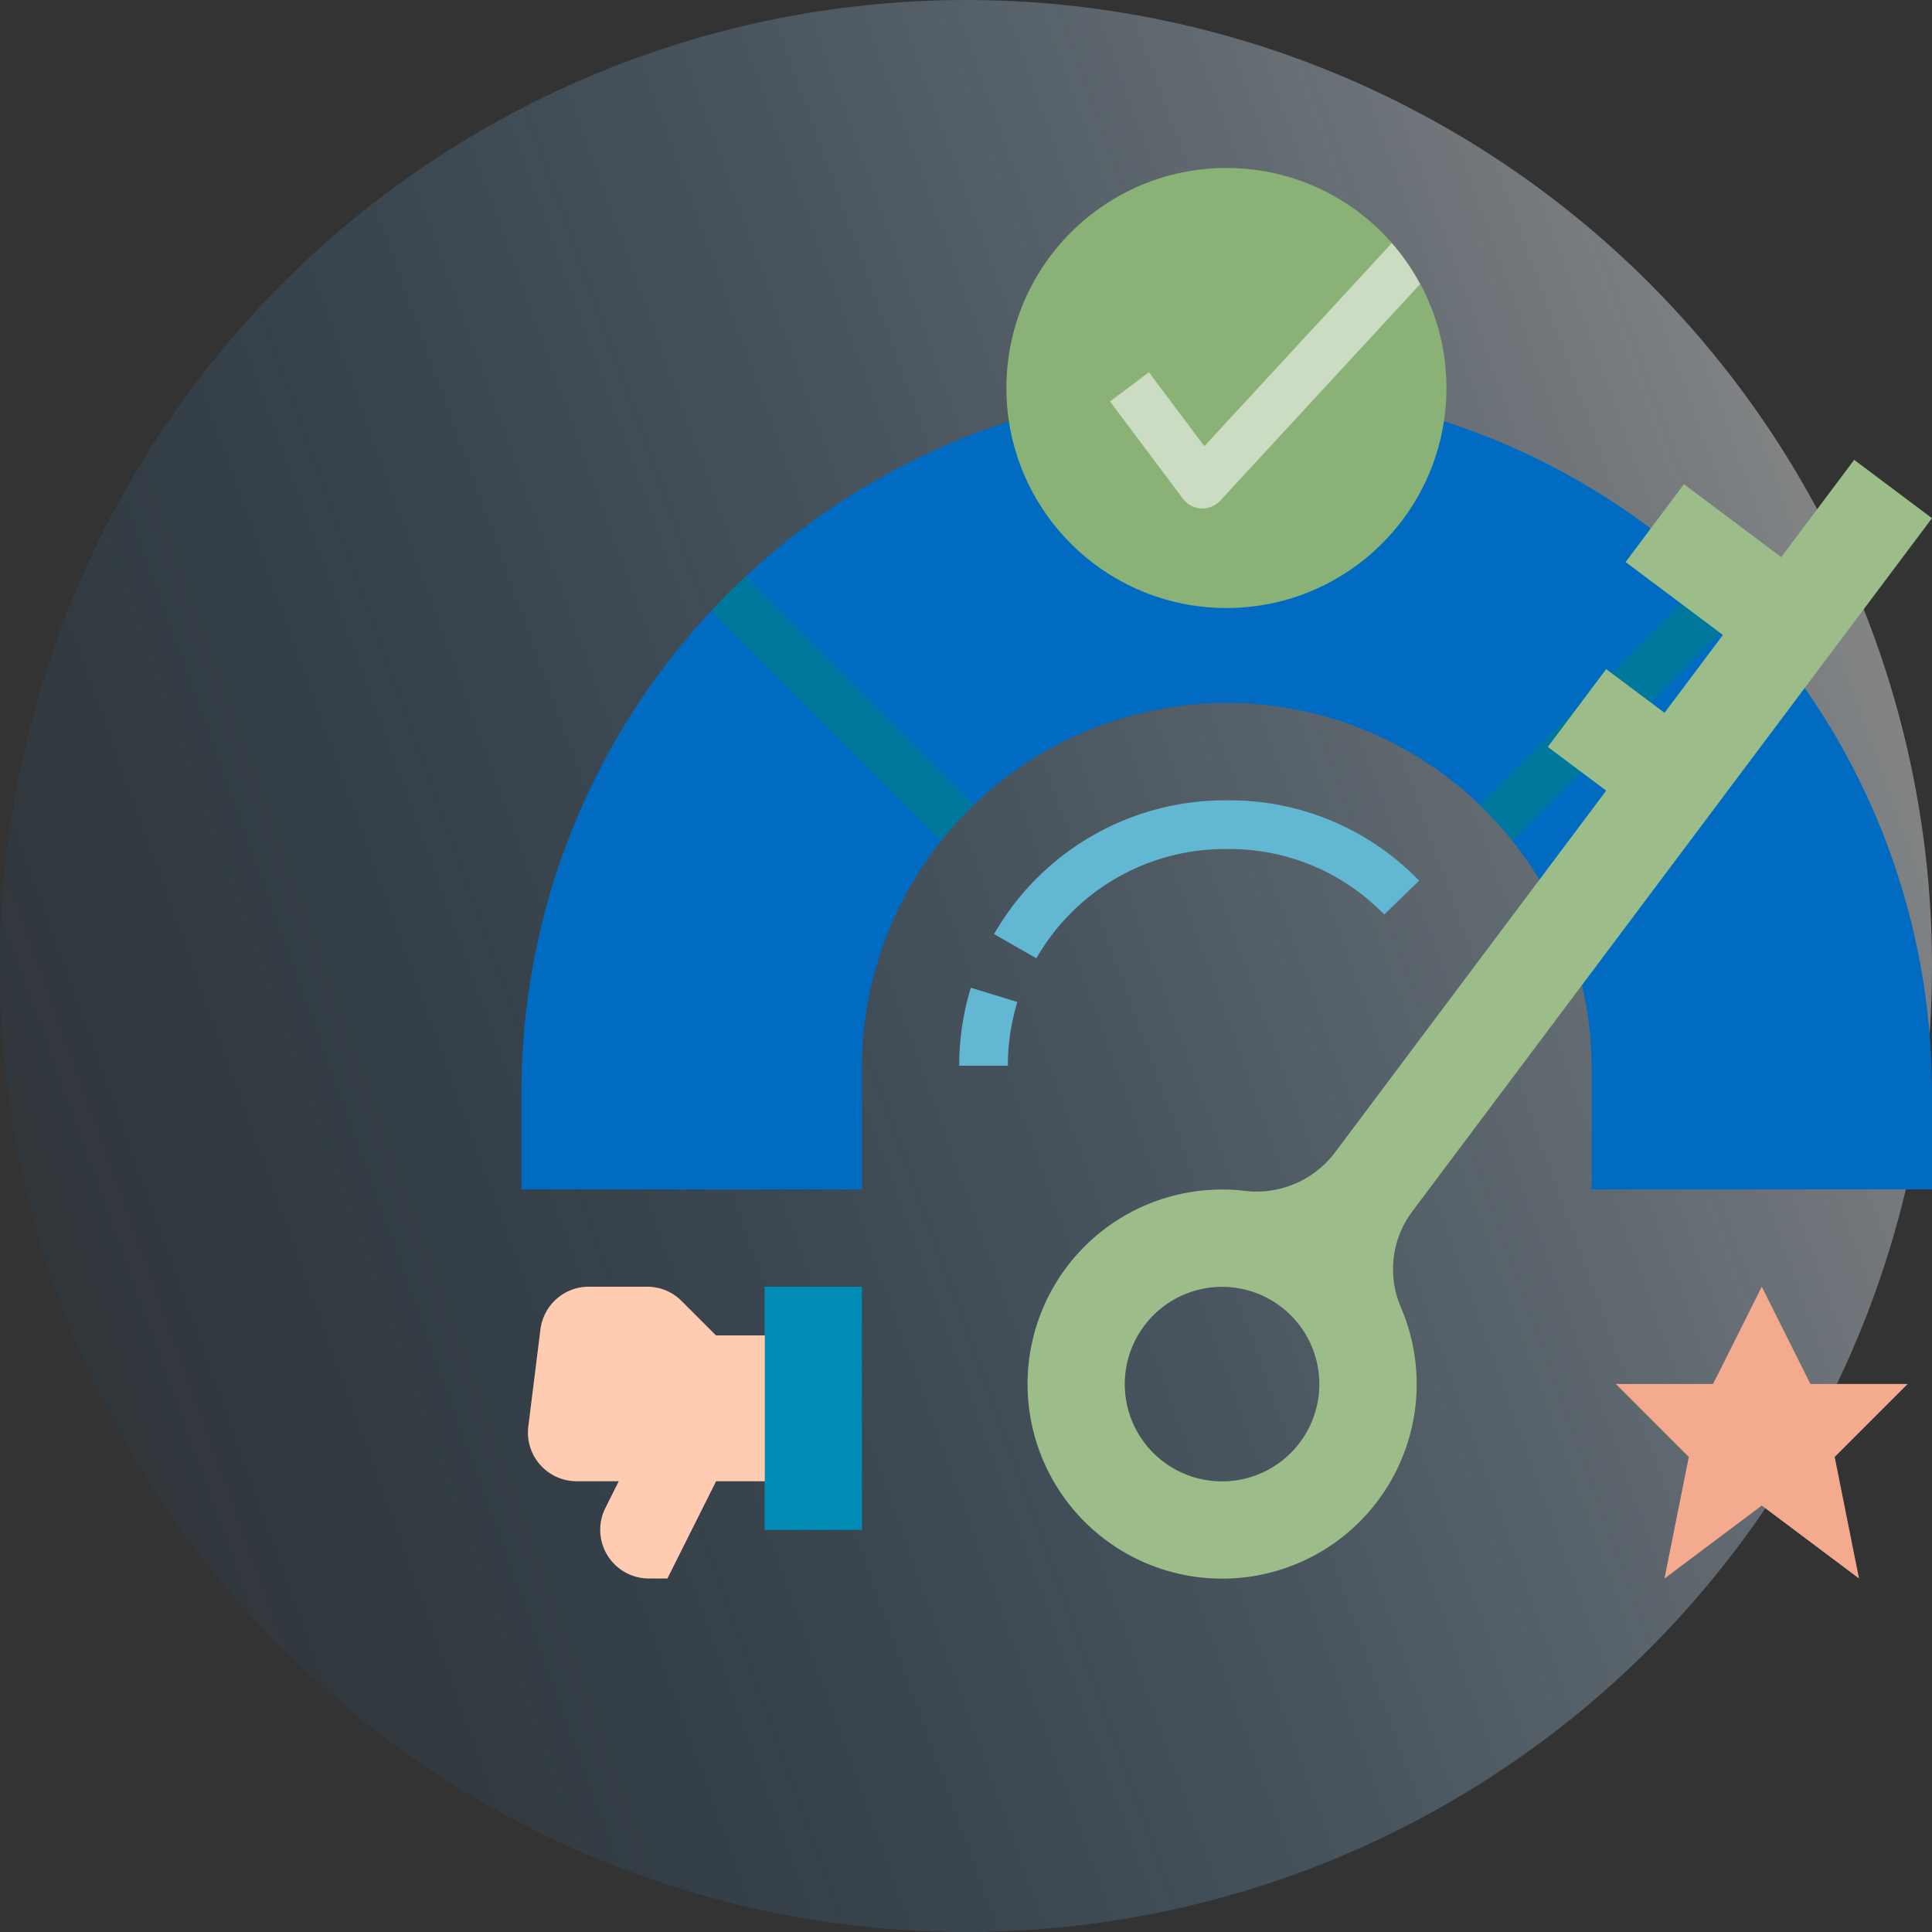 <svg xmlns="http://www.w3.org/2000/svg" xmlns:xlink="http://www.w3.org/1999/xlink" width="115" height="115" viewBox="0 0 115 115">
  <rect x="0" y="0" width="115" height="115" fill="#333333" stroke="none"/>
  <defs>
    <linearGradient id="linear-gradient" x1="0.974" y1="0.238" x2="-0.052" y2="0.609" gradientUnits="objectBoundingBox">
      <stop offset="0" stop-color="#fff"/>
      <stop offset="1" stop-color="#006bc0" stop-opacity="0.071"/>
    </linearGradient>
  </defs>
  <g id="tech-integratedMarketing" transform="translate(-188 -1358)">
    <g id="PHP_Development" data-name="PHP Development">
      <g id="Group_7613" data-name="Group 7613">
        <circle id="Ellipse_376" data-name="Ellipse 376" cx="57.5" cy="57.5" r="57.5" transform="translate(188 1358)" opacity="0.42" fill="url(#linear-gradient)"/>
      </g>
    </g>
    <g id="FLAT" transform="translate(195.04 1344)">
      <path id="Path_51162" data-name="Path 51162" d="M44.266,143.77v-7.238A21.714,21.714,0,0,1,65.98,114.818h0a21.714,21.714,0,0,1,21.714,21.714v7.238H107.96v-5.79A41.98,41.98,0,0,0,65.98,96h0A41.98,41.98,0,0,0,24,137.98v5.79Z" transform="translate(0 -58.972)" fill="#006bc0"/>
      <circle id="Ellipse_541" data-name="Ellipse 541" cx="13.096" cy="13.096" r="13.096" transform="translate(52.865 24)" fill="#8bb276"/>
      <path id="Path_51163" data-name="Path 51163" d="M181.975,241.4l-2.513-1.437A15.843,15.843,0,0,1,193.184,232h.255a15.673,15.673,0,0,1,11.322,4.781l-2.075,2.019a12.8,12.8,0,0,0-9.247-3.9h-.255a12.941,12.941,0,0,0-11.209,6.509Z" transform="translate(-127.331 -170.362)" fill="#62b8d3"/>
      <path id="Path_51164" data-name="Path 51164" d="M170.9,298.293H168a15.793,15.793,0,0,1,.693-4.64l2.768.849a12.91,12.91,0,0,0-.565,3.791Z" transform="translate(-117.944 -220.86)" fill="#62b8d3"/>
      <path id="Path_51165" data-name="Path 51165" d="M104,392h5.79v14.476H104Z" transform="translate(-65.524 -301.411)" fill="#008cb7"/>
      <path id="Path_51166" data-name="Path 51166" d="M37.321,394.9l-2.047-2.047A2.9,2.9,0,0,0,33.226,392H29.743a2.9,2.9,0,0,0-2.873,2.536l-.724,5.79a2.9,2.9,0,0,0,2.873,3.254H31.53l-.8,1.6a2.9,2.9,0,0,0,2.59,4.19h1.106l2.9-5.79h2.9V394.9Z" transform="translate(-1.74 -301.411)" fill="#ffcbb1"/>
      <path id="Path_51167" data-name="Path 51167" d="M392.686,392l-2.9,5.79H384l4.343,4.343-1.448,7.238,5.79-4.343,5.79,4.343-1.448-7.238,4.343-4.343h-5.79Z" transform="translate(-294.859 -301.411)" fill="#f4aa8e"/>
      <path id="Path_51168" data-name="Path 51168" d="M234.37,48.73,223.215,60.815l-3.3-4.4L217.6,58.152l4.343,5.79a1.448,1.448,0,0,0,1.084.577l.074,0a1.448,1.448,0,0,0,1.063-.466l11.891-12.882a13.053,13.053,0,0,0-1.685-2.444Z" transform="translate(-158.568 -20.255)" fill="#ccdcc2"/>
      <path id="Path_51169" data-name="Path 51169" d="M88.45,158.4q-1.058.988-2.047,2.047l13.687,13.687a21.839,21.839,0,0,1,1.951-2.144Z" transform="translate(-51.111 -110.083)" fill="#00779c"/>
      <path id="Path_51170" data-name="Path 51170" d="M352.766,158.4l-13.591,13.591a21.84,21.84,0,0,1,1.951,2.144l13.687-13.687Q353.825,159.392,352.766,158.4Z" transform="translate(-258.145 -110.083)" fill="#00779c"/>
      <path id="Path_51171" data-name="Path 51171" d="M213.388,164.715l30.917-41.242L239.673,120l-4.341,5.791-5.791-4.341-3.473,4.633,5.791,4.341-3.473,4.633-3.475-2.6-3.473,4.633,3.475,2.6-16.156,21.552a5.84,5.84,0,0,1-5.365,2.27,11.581,11.581,0,1,0,9.286,6.9,5.73,5.73,0,0,1,.713-5.7Zm-6.708,13.775a5.79,5.79,0,1,1-1.16-8.106A5.79,5.79,0,0,1,206.681,178.49Z" transform="translate(-136.346 -78.629)" fill="#9cbd8a"/>
    </g>
  </g>
</svg>
